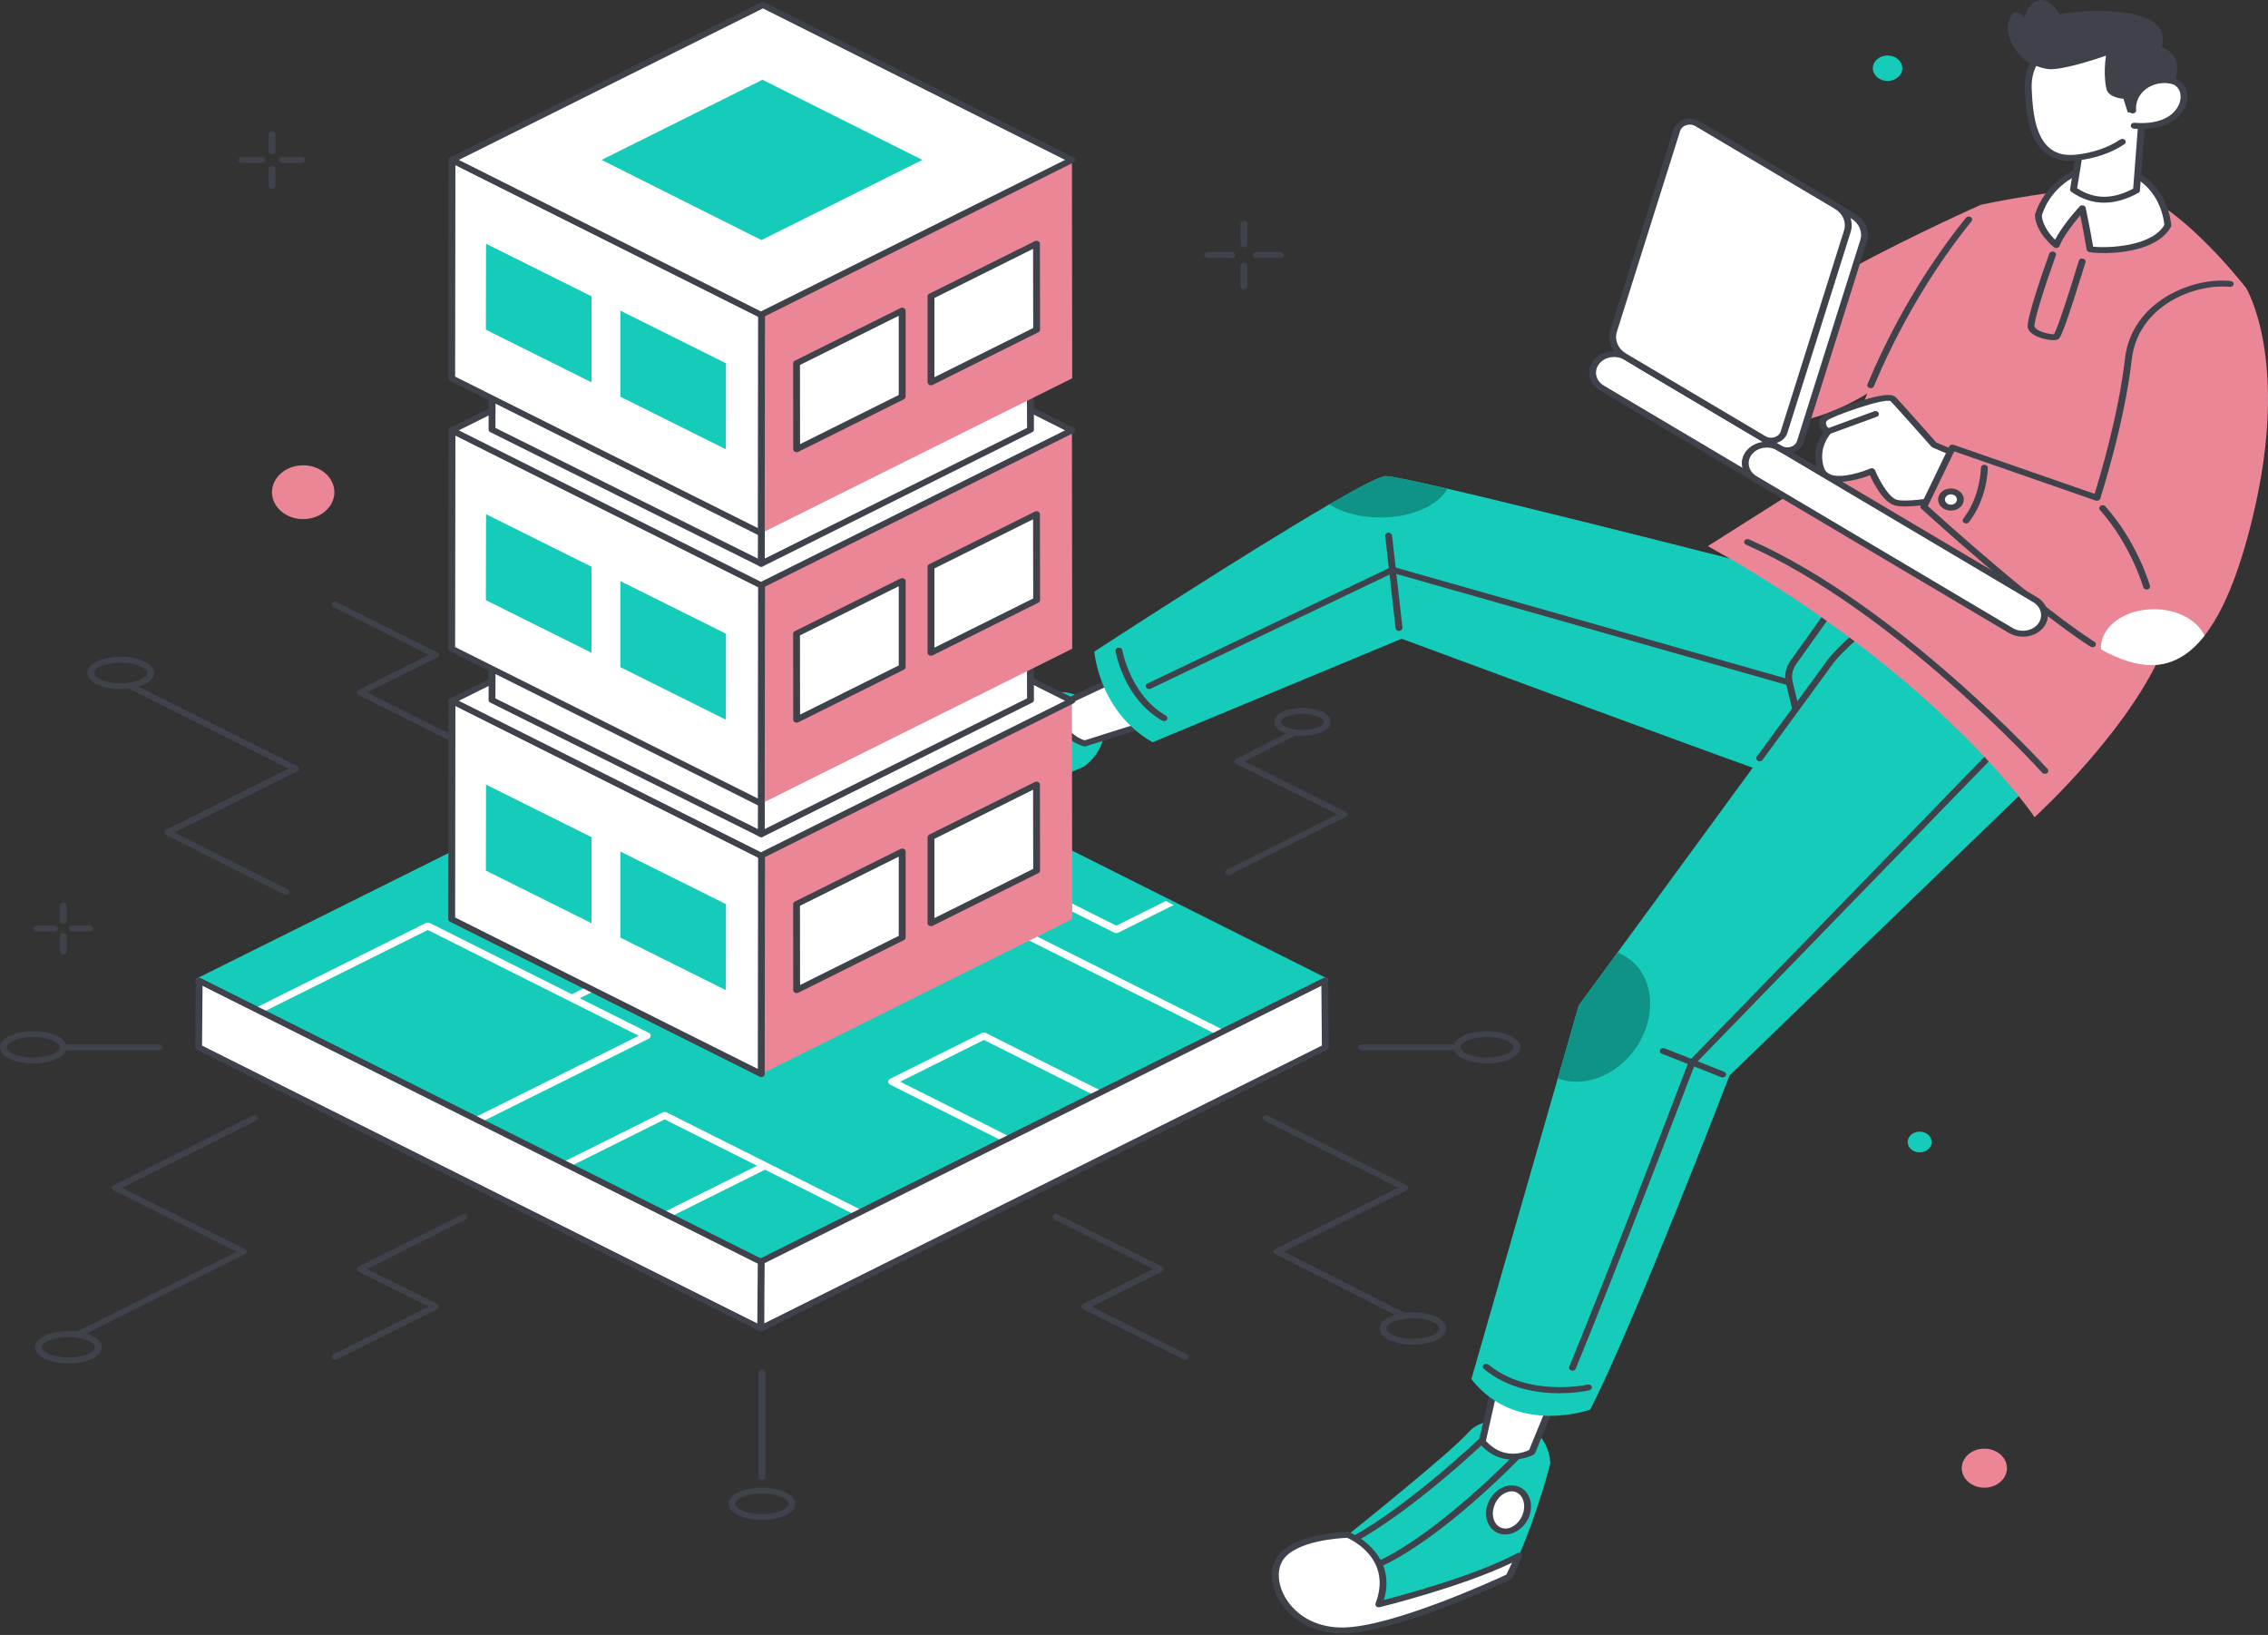 <svg width="154" height="111" viewBox="0 0 154 111" fill="none" xmlns="http://www.w3.org/2000/svg">
<rect x="0" y="0" width="154" height="111" fill="#333333" stroke="none"/>
<g clip-path="url(#clip0_501_2518)">
<path d="M54.521 49.882C56.873 52.286 64.968 55.068 64.968 55.068C65.531 54.927 66.099 54.771 66.658 54.605C70.287 53.525 73.596 52.048 73.596 52.048C73.596 52.048 75.26 50.949 74.878 49.182C74.878 49.182 74.025 46.925 71.978 46.994C69.931 47.063 60.546 45.981 60.546 45.981C60.546 45.981 58.14 43.572 56.087 43.95C54.033 44.328 52.169 47.477 54.521 49.882Z" fill="#15CBB9"/>
<path d="M67.422 52.761C67.141 52.214 67.619 51.501 68.491 51.168C69.362 50.834 70.296 51.007 70.577 51.553C70.858 52.1 70.379 52.813 69.508 53.146C68.637 53.48 67.703 53.307 67.422 52.761Z" fill="white"/>
<path d="M68.619 53.515C68.935 53.515 69.273 53.456 69.601 53.331C70.066 53.152 70.448 52.869 70.675 52.531C70.915 52.172 70.955 51.797 70.789 51.472C70.622 51.148 70.272 50.921 69.803 50.835C69.362 50.754 68.862 50.807 68.395 50.985C67.408 51.362 66.875 52.196 67.208 52.843C67.43 53.274 67.983 53.516 68.62 53.516L68.619 53.515ZM69.381 51.198C69.493 51.198 69.601 51.207 69.704 51.227C70.023 51.287 70.257 51.431 70.362 51.635C70.466 51.839 70.434 52.086 70.271 52.33C70.094 52.594 69.788 52.82 69.412 52.963C68.659 53.251 67.861 53.124 67.633 52.679C67.405 52.234 67.831 51.639 68.584 51.351C68.848 51.25 69.123 51.198 69.382 51.198H69.381Z" fill="#3F424A"/>
<path d="M72.372 49.661C72.5 49.661 72.605 49.571 72.605 49.46C72.605 49.349 72.501 49.259 72.372 49.259C72.293 49.259 64.458 49.232 60.063 47.729C59.944 47.688 59.809 47.739 59.761 47.842C59.713 47.945 59.773 48.061 59.891 48.102C64.368 49.633 72.045 49.661 72.369 49.661H72.372Z" fill="#3F424A"/>
<path d="M54.521 49.882C56.873 52.286 64.969 55.068 64.969 55.068C65.532 54.927 66.1 54.771 66.658 54.605C62.953 53.536 57.663 50.378 57.663 50.378C61.469 49.099 60.547 45.981 60.547 45.981C60.547 45.981 58.14 43.572 56.087 43.95C54.033 44.328 52.169 47.477 54.521 49.882Z" fill="white"/>
<path d="M64.969 55.269C64.991 55.269 65.013 55.266 65.034 55.261C65.583 55.124 66.156 54.966 66.735 54.794C66.829 54.766 66.892 54.69 66.892 54.604C66.892 54.517 66.828 54.441 66.733 54.414C63.645 53.523 59.386 51.134 58.147 50.419C61.637 49.011 60.783 45.963 60.772 45.931C60.763 45.901 60.747 45.873 60.723 45.85C60.621 45.747 58.203 43.355 56.04 43.754C54.94 43.956 53.925 44.85 53.455 46.032C52.904 47.42 53.227 48.87 54.344 50.012C56.706 52.426 64.551 55.141 64.884 55.255C64.912 55.264 64.941 55.269 64.97 55.269H64.969ZM65.951 54.598C65.623 54.69 65.298 54.776 64.981 54.857C64.164 54.571 56.868 51.969 54.699 49.753C53.691 48.722 53.398 47.414 53.895 46.163C54.307 45.128 55.206 44.318 56.135 44.147C57.9 43.822 60.028 45.785 60.332 46.077C60.43 46.466 60.939 49.062 57.578 50.192C57.498 50.219 57.442 50.282 57.431 50.355C57.421 50.428 57.459 50.502 57.53 50.544C57.58 50.574 62.313 53.387 65.951 54.598Z" fill="#3F424A"/>
<path d="M77.416 49.289L73.648 50.476C73.648 50.476 71.521 49.909 72.127 47.784L75.876 46.025L77.416 49.289Z" fill="white"/>
<path d="M73.647 50.678C73.674 50.678 73.701 50.674 73.727 50.666L77.495 49.479C77.555 49.46 77.602 49.422 77.628 49.372C77.654 49.321 77.655 49.265 77.63 49.215L76.091 45.95C76.066 45.897 76.016 45.856 75.954 45.837C75.891 45.818 75.822 45.822 75.764 45.85L72.014 47.609C71.957 47.636 71.915 47.682 71.899 47.737C71.246 50.02 73.553 50.664 73.577 50.67C73.599 50.676 73.623 50.679 73.646 50.679L73.647 50.678ZM77.109 49.173L73.646 50.264C73.307 50.151 71.909 49.574 72.33 47.918L75.758 46.31L77.109 49.173Z" fill="#3F424A"/>
<path d="M74.307 44.238C74.307 44.238 74.616 48.319 78.263 50.394L95.175 43.367C95.175 43.367 113.794 50.261 120.156 52.536C126.516 54.811 142.964 47.115 130.629 41.292C130.629 41.292 107.932 35.419 98.287 33.179C95.969 32.64 94.405 32.312 94.089 32.325C93.678 32.342 92.216 33.109 90.257 34.246C84.456 37.615 74.307 44.238 74.307 44.238Z" fill="#15CBB9"/>
<path d="M90.257 34.246C91.128 34.793 92.366 35.135 93.74 35.135C95.868 35.135 97.672 34.313 98.287 33.179C95.969 32.64 94.405 32.312 94.089 32.325C93.678 32.342 92.216 33.109 90.257 34.246Z" fill="#0F9386"/>
<path d="M78.031 46.777C78.069 46.777 78.107 46.769 78.143 46.752L94.579 38.901L121.424 46.529C121.546 46.565 121.678 46.507 121.718 46.402C121.759 46.296 121.693 46.183 121.571 46.149L94.629 38.493C94.567 38.476 94.5 38.481 94.444 38.508L77.92 46.403C77.807 46.457 77.766 46.578 77.829 46.676C77.871 46.742 77.951 46.779 78.033 46.779L78.031 46.777Z" fill="#3F424A"/>
<path d="M94.995 42.835C95.002 42.835 95.01 42.835 95.018 42.835C95.146 42.824 95.239 42.727 95.228 42.616L94.52 36.347C94.507 36.237 94.393 36.156 94.266 36.166C94.138 36.177 94.045 36.275 94.057 36.385L94.764 42.654C94.776 42.758 94.877 42.836 94.996 42.836L94.995 42.835Z" fill="#3F424A"/>
<path d="M79.038 48.955C79.114 48.955 79.189 48.924 79.233 48.864C79.304 48.772 79.275 48.648 79.168 48.586C76.764 47.215 76.211 44.17 76.205 44.14C76.186 44.031 76.069 43.955 75.941 43.972C75.814 43.988 75.727 44.09 75.745 44.2C75.768 44.332 76.333 47.45 78.912 48.922C78.951 48.944 78.995 48.955 79.04 48.955H79.038Z" fill="#3F424A"/>
<path d="M91.18 110.695C94.826 110.661 102.467 107.047 102.467 107.047C102.7 106.582 102.921 106.106 103.128 105.628C104.474 102.526 105.26 99.385 105.26 99.385C105.26 99.385 105.337 97.578 103.515 96.707C103.515 96.707 100.955 95.838 99.713 97.243C98.471 98.649 91.529 104.203 91.529 104.203C91.529 104.203 87.844 104.27 86.874 105.877C85.904 107.483 87.533 110.728 91.18 110.695Z" fill="#15CBB9"/>
<path d="M101.97 103.95C101.303 103.789 100.97 103.017 101.227 102.225C101.484 101.433 102.233 100.922 102.9 101.083C103.567 101.244 103.9 102.016 103.643 102.808C103.387 103.6 102.638 104.111 101.97 103.95Z" fill="white"/>
<path d="M102.212 104.176C102.911 104.176 103.61 103.639 103.864 102.858C104.001 102.434 103.989 102 103.832 101.634C103.665 101.247 103.355 100.981 102.958 100.885C102.562 100.789 102.137 100.878 101.761 101.135C101.407 101.377 101.136 101.744 100.999 102.167C100.861 102.591 100.873 103.026 101.03 103.391C101.198 103.779 101.507 104.045 101.904 104.141C102.006 104.166 102.11 104.177 102.214 104.177L102.212 104.176ZM102.643 101.25C102.707 101.25 102.771 101.257 102.832 101.272C103.081 101.332 103.281 101.511 103.395 101.775C103.518 102.061 103.525 102.407 103.415 102.75C103.193 103.433 102.571 103.883 102.029 103.753C101.78 103.692 101.579 103.514 101.465 103.25C101.342 102.964 101.335 102.617 101.446 102.275C101.556 101.933 101.77 101.639 102.048 101.45C102.242 101.318 102.446 101.25 102.643 101.25Z" fill="#3F424A"/>
<path d="M93.74 106.345C93.778 106.345 93.817 106.337 93.852 106.32C98.07 104.317 102.982 99.226 103.189 99.01C103.27 98.925 103.257 98.799 103.157 98.727C103.058 98.656 102.912 98.668 102.829 98.753C102.779 98.805 97.766 104.001 93.626 105.967C93.513 106.02 93.472 106.143 93.534 106.24C93.576 106.306 93.656 106.345 93.737 106.345H93.74Z" fill="#3F424A"/>
<path d="M91.8 104.771C91.842 104.771 91.885 104.761 91.924 104.741C95.939 102.576 100.884 97.859 100.934 97.812C101.02 97.73 101.012 97.602 100.917 97.528C100.821 97.454 100.674 97.461 100.588 97.543C100.539 97.59 95.637 102.265 91.678 104.401C91.569 104.46 91.536 104.583 91.604 104.678C91.648 104.739 91.724 104.772 91.801 104.772L91.8 104.771Z" fill="#3F424A"/>
<path d="M91.18 110.695C94.826 110.661 102.467 107.047 102.467 107.047C102.7 106.582 102.921 106.105 103.128 105.628C99.814 107.413 93.624 108.921 93.624 108.921C94.903 105.575 91.529 104.203 91.529 104.203C91.529 104.203 87.844 104.27 86.874 105.877C85.904 107.483 87.533 110.728 91.18 110.695Z" fill="white"/>
<path d="M91.126 110.896C91.145 110.896 91.163 110.896 91.182 110.896C94.844 110.861 102.265 107.371 102.579 107.222C102.625 107.201 102.661 107.167 102.68 107.126C102.907 106.671 103.132 106.191 103.346 105.698C103.381 105.617 103.353 105.526 103.275 105.472C103.198 105.417 103.089 105.411 103.005 105.457C100.244 106.944 95.396 108.255 93.967 108.625C94.931 105.407 91.662 104.035 91.628 104.021C91.595 104.008 91.56 104.002 91.523 104.002C91.367 104.005 87.688 104.091 86.667 105.784C86.147 106.644 86.3 107.888 87.058 108.953C87.938 110.19 89.418 110.896 91.125 110.896H91.126ZM91.177 110.494C89.615 110.512 88.258 109.87 87.456 108.743C86.793 107.811 86.641 106.695 87.08 105.97C87.913 104.589 91.022 104.423 91.478 104.406C91.888 104.589 94.532 105.903 93.402 108.859C93.376 108.929 93.395 109.007 93.455 109.06C93.514 109.115 93.604 109.135 93.686 109.115C93.745 109.101 99.273 107.743 102.671 106.094C102.544 106.371 102.415 106.642 102.285 106.904C101.509 107.265 94.539 110.463 91.176 110.495L91.177 110.494Z" fill="#3F424A"/>
<path d="M105.357 95.319L104.019 98.581C104.019 98.581 102.157 99.635 100.644 97.879L101.459 94.265L105.357 95.319Z" fill="white"/>
<path d="M102.706 99.092C103.523 99.092 104.135 98.756 104.147 98.749C104.19 98.725 104.221 98.689 104.239 98.648L105.577 95.386C105.598 95.335 105.594 95.277 105.565 95.229C105.537 95.18 105.487 95.144 105.427 95.128L101.529 94.074C101.466 94.056 101.397 94.064 101.34 94.093C101.283 94.122 101.243 94.171 101.231 94.227L100.416 97.841C100.403 97.896 100.418 97.954 100.458 97.999C101.198 98.858 102.024 99.093 102.707 99.093L102.706 99.092ZM103.828 98.445C103.51 98.599 102.106 99.162 100.893 97.828L101.638 94.523L105.058 95.448L103.828 98.447V98.445Z" fill="#3F424A"/>
<path d="M99.908 93.629C102.933 97.51 107.975 95.703 107.975 95.703C110.846 90.148 117.44 73.015 117.44 73.015L138.851 52.335C138.851 52.335 143.273 44.439 136.602 41.159C129.931 37.879 124.345 44.84 124.345 44.84L109.829 64.672L107.199 68.264L105.776 73.213L99.908 93.629Z" fill="#15CBB9"/>
<path d="M119.486 51.681C119.562 51.681 119.638 51.648 119.682 51.587L124.542 44.948C124.551 44.937 126.006 43.144 128.265 41.841C128.373 41.779 128.402 41.654 128.329 41.563C128.258 41.47 128.114 41.445 128.007 41.507C125.672 42.854 124.215 44.651 124.154 44.727L119.289 51.373C119.22 51.467 119.253 51.591 119.361 51.651C119.399 51.672 119.442 51.682 119.486 51.682V51.681Z" fill="#3F424A"/>
<path d="M121.933 48.337C121.949 48.337 121.964 48.336 121.98 48.333C122.106 48.31 122.186 48.203 122.161 48.095L121.724 46.297C121.622 45.877 121.709 45.445 121.97 45.079L125.164 40.594C125.232 40.499 125.197 40.376 125.087 40.318C124.978 40.26 124.835 40.29 124.767 40.384L121.573 44.869C121.251 45.323 121.143 45.859 121.268 46.379L121.705 48.177C121.728 48.272 121.825 48.337 121.933 48.337Z" fill="#3F424A"/>
<path d="M105.776 73.213C105.834 73.235 105.894 73.256 105.954 73.275C108.065 73.945 110.604 72.547 111.624 70.154C112.613 67.831 111.809 65.422 109.829 64.672L107.199 68.264L105.776 73.213Z" fill="#0F9386"/>
<path d="M106.774 93.06C106.869 93.06 106.959 93.008 106.992 92.926C109.758 86.219 114.783 73.048 115.087 72.253L136.703 49.988C136.786 49.903 136.773 49.776 136.674 49.705C136.575 49.634 136.429 49.645 136.346 49.73L114.702 72.024C114.683 72.043 114.668 72.067 114.659 72.091C114.606 72.228 109.391 85.913 106.554 92.79C106.511 92.895 106.573 93.009 106.694 93.046C106.72 93.055 106.747 93.059 106.772 93.059L106.774 93.06Z" fill="#3F424A"/>
<path d="M116.974 73.149C117.062 73.149 117.146 73.106 117.186 73.031C117.239 72.931 117.188 72.811 117.071 72.765L113.036 71.176C112.92 71.13 112.781 71.174 112.728 71.275C112.674 71.377 112.725 71.495 112.843 71.541L116.877 73.131C116.909 73.143 116.941 73.149 116.974 73.149Z" fill="#3F424A"/>
<path d="M105.881 94.588C107.023 94.588 107.844 94.408 107.92 94.391C108.044 94.363 108.118 94.252 108.085 94.146C108.052 94.038 107.926 93.974 107.801 94.003C107.762 94.012 103.779 94.882 101.079 92.647C100.985 92.57 100.839 92.573 100.749 92.653C100.661 92.733 100.663 92.86 100.756 92.937C102.388 94.287 104.403 94.59 105.882 94.59L105.881 94.588Z" fill="#3F424A"/>
<path d="M134.507 13.904C134.507 13.904 117.321 21.472 116.274 25.387C115.226 29.302 121.998 30.468 128.282 25.699C134.565 20.931 134.507 13.904 134.507 13.904Z" fill="#EA8696"/>
<path d="M121.163 24.176C121.899 24.446 121.92 25.599 121.551 26.987C121.182 28.375 117.633 28.359 117.245 27.858C116.858 27.356 117.032 25.465 117.458 24.946C117.885 24.427 120.251 23.842 121.162 24.176H121.163Z" fill="white"/>
<path d="M118.705 28.37C119.05 28.37 119.407 28.343 119.736 28.29C120.886 28.109 121.612 27.662 121.779 27.032C122.093 25.848 122.257 24.359 121.255 23.991C120.261 23.626 117.758 24.236 117.269 24.829C116.801 25.399 116.591 27.372 117.052 27.968C117.263 28.241 117.954 28.369 118.705 28.369V28.37ZM121.072 24.361C121.607 24.558 121.702 25.523 121.325 26.942C121.153 27.591 120.098 27.825 119.653 27.895C118.574 28.066 117.558 27.898 117.441 27.745C117.124 27.336 117.265 25.53 117.65 25.062C117.999 24.637 120.229 24.051 121.074 24.361H121.072Z" fill="#3F424A"/>
<path d="M122.851 24.244C123.827 24.384 123.355 26.335 123.083 27.255C122.812 28.176 121.221 28.51 121.28 27.255C121.338 26 121.687 24.076 122.851 24.244Z" fill="white"/>
<path d="M121.962 28.276C122.498 28.276 123.13 27.914 123.31 27.305C123.749 25.82 123.791 24.828 123.435 24.358C123.304 24.185 123.116 24.077 122.89 24.045C122.589 24.002 122.314 24.065 122.073 24.235C121.248 24.814 121.082 26.535 121.049 27.247C121.01 28.099 121.632 28.244 121.823 28.268C121.868 28.274 121.915 28.276 121.963 28.276H121.962ZM122.813 24.441C122.911 24.456 122.986 24.499 123.045 24.578C123.314 24.934 123.246 25.892 122.859 27.205C122.731 27.639 122.241 27.914 121.889 27.87C121.539 27.826 121.503 27.47 121.514 27.262C121.562 26.204 121.813 24.934 122.367 24.546C122.503 24.45 122.646 24.416 122.813 24.44V24.441Z" fill="#3F424A"/>
<path d="M138.153 55.48C138.153 55.48 131.714 45.843 115.965 37.076L125.275 31.186C125.275 31.186 127.447 22.134 134.506 13.902C134.506 13.902 140.557 12.58 144.048 12.848C147.539 13.116 152.506 19.541 152.506 19.541C152.506 19.541 149.248 37.278 147.231 43.167C145.214 49.057 138.154 55.48 138.154 55.48H138.153Z" fill="#EA8696"/>
<path d="M139.426 23.094C139.535 23.094 139.63 23.082 139.701 23.055C139.843 23.001 139.965 22.954 140.815 20.328C141.223 19.074 141.602 17.815 141.606 17.803C141.638 17.695 141.564 17.586 141.439 17.558C141.315 17.53 141.188 17.594 141.155 17.701C140.499 19.878 139.705 22.304 139.471 22.694C139.311 22.703 138.847 22.637 138.483 22.462C138.293 22.369 138.173 22.266 138.145 22.171C138.072 21.868 138.826 19.474 139.596 17.335C139.634 17.23 139.566 17.116 139.442 17.084C139.319 17.051 139.189 17.11 139.151 17.216C138.772 18.271 137.543 21.752 137.693 22.269C137.761 22.501 137.992 22.706 138.365 22.862C138.68 22.995 139.113 23.095 139.426 23.095V23.094Z" fill="#3F424A"/>
<path d="M138.851 52.536C138.901 52.536 138.951 52.522 138.994 52.494C139.095 52.425 139.114 52.299 139.035 52.212C138.935 52.101 128.934 41.092 118.765 36.621C118.651 36.571 118.51 36.61 118.452 36.709C118.394 36.807 118.439 36.929 118.553 36.979C128.63 41.408 138.567 52.347 138.666 52.458C138.711 52.509 138.78 52.535 138.85 52.535L138.851 52.536Z" fill="#3F424A"/>
<path d="M127.021 26.355C127.117 26.355 127.206 26.303 127.24 26.222C128.426 23.391 130.539 19.149 133.871 15.014C133.944 14.922 133.919 14.798 133.813 14.735C133.707 14.671 133.562 14.694 133.489 14.785C130.13 18.955 127.999 23.233 126.804 26.086C126.76 26.19 126.822 26.305 126.943 26.343C126.969 26.351 126.996 26.355 127.023 26.355H127.021Z" fill="#3F424A"/>
<path d="M138.407 14.631C138.493 15.761 139.625 16.636 139.625 16.636C139.863 16.016 140.614 14.987 141.391 14.139C141.391 14.139 141.712 15.648 141.92 16.919C142.778 17.074 146.236 17.056 147.2 15.316C147.2 15.316 147.04 11.569 142.895 11.305C141.111 11.19 138.976 12.612 138.407 14.631Z" fill="white"/>
<path d="M142.86 17.183C144.297 17.183 146.607 16.851 147.409 15.403C147.425 15.374 147.434 15.342 147.431 15.309C147.43 15.27 147.215 11.379 142.912 11.105C140.915 10.977 138.748 12.569 138.18 14.583C138.174 14.603 138.172 14.623 138.174 14.643C138.265 15.842 139.42 16.748 139.469 16.786C139.528 16.831 139.609 16.848 139.685 16.83C139.76 16.813 139.821 16.763 139.845 16.698C140.033 16.209 140.58 15.408 141.253 14.622C141.364 15.165 141.551 16.112 141.688 16.946C141.702 17.03 141.776 17.097 141.871 17.115C142.082 17.153 142.432 17.182 142.859 17.182L142.86 17.183ZM146.963 15.276C146.086 16.754 143.112 16.855 142.126 16.746C141.92 15.518 141.622 14.118 141.62 14.103C141.604 14.026 141.536 13.964 141.446 13.945C141.358 13.926 141.265 13.953 141.208 14.015C140.598 14.682 139.893 15.588 139.542 16.273C139.227 15.965 138.709 15.356 138.642 14.649C139.225 12.642 141.298 11.404 142.878 11.505C144.509 11.61 145.692 12.28 146.393 13.499C146.853 14.297 146.946 15.076 146.963 15.275V15.276Z" fill="#3F424A"/>
<path d="M133.13 30.97L131.327 30.2C131.327 30.2 128.999 27.573 128.554 27.105C128.108 26.637 124.093 28.176 123.861 28.443C123.628 28.71 123.802 29.163 124.151 29.279C124.151 29.279 123.143 30.334 123.628 31.806C124.113 33.279 127.099 31.99 127.099 31.99C127.099 31.99 127.894 33.93 128.767 34.131C129.639 34.332 131.947 33.88 131.947 33.88L133.13 30.969V30.97Z" fill="white"/>
<path d="M129.361 34.383C130.419 34.383 131.92 34.092 131.998 34.077C132.076 34.062 132.14 34.013 132.166 33.947L133.349 31.036C133.388 30.941 133.339 30.834 133.233 30.79L131.478 30.041C131.181 29.707 129.153 27.419 128.733 26.977C128.625 26.864 128.442 26.811 128.177 26.817C127.003 26.839 123.934 28.023 123.673 28.324C123.523 28.496 123.481 28.728 123.558 28.959C123.607 29.109 123.7 29.239 123.822 29.336C123.542 29.715 123.005 30.654 123.403 31.862C123.517 32.209 123.758 32.454 124.119 32.591C125.013 32.931 126.415 32.474 126.969 32.265C127.213 32.805 127.894 34.141 128.707 34.328C128.884 34.368 129.11 34.385 129.363 34.385L129.361 34.383ZM131.77 33.709C131.059 33.841 129.456 34.083 128.826 33.938C128.277 33.812 127.609 32.635 127.318 31.924C127.296 31.869 127.248 31.826 127.185 31.804C127.124 31.782 127.054 31.785 126.994 31.81C126.502 32.022 125.06 32.509 124.305 32.222C124.075 32.133 123.926 31.98 123.85 31.751C123.407 30.404 124.292 29.447 124.33 29.407C124.376 29.357 124.394 29.29 124.375 29.228C124.356 29.166 124.304 29.116 124.234 29.092C124.132 29.058 124.043 28.963 124.005 28.847C123.969 28.739 123.984 28.633 124.046 28.563C124.404 28.25 127.96 26.997 128.38 27.238C128.811 27.691 131.119 30.294 131.142 30.321C131.164 30.346 131.192 30.366 131.223 30.38L132.842 31.07L131.77 33.709V33.709Z" fill="#3F424A"/>
<path d="M124.15 29.48C124.181 29.48 124.212 29.475 124.241 29.464L127.441 28.293C127.56 28.25 127.615 28.131 127.564 28.03C127.514 27.927 127.377 27.88 127.26 27.923L124.059 29.095C123.941 29.138 123.886 29.256 123.936 29.358C123.973 29.434 124.059 29.48 124.15 29.48Z" fill="#3F424A"/>
<path d="M130.629 34.4C130.629 34.4 138.799 41.874 142.657 44.084C142.847 44.193 143.028 44.289 143.197 44.372C145.424 45.458 147.683 45.709 149.689 43.155C150.894 41.619 152.009 39.066 152.971 35.069C155.532 24.428 152.506 19.543 152.506 19.543C150.333 18.572 145.019 19.977 144.515 24.395C144.011 28.811 142.382 33.798 142.382 33.798L132.568 30.385L130.629 34.4Z" fill="#EA8696"/>
<path d="M142.086 43.939C142.158 43.939 142.228 43.911 142.273 43.856C142.349 43.767 142.326 43.642 142.223 43.576C138.507 41.228 131.815 35.186 130.903 34.357L132.695 30.645L142.296 33.984C142.358 34.005 142.427 34.003 142.486 33.978C142.545 33.953 142.589 33.907 142.607 33.853C142.623 33.803 144.248 28.798 144.748 24.414C144.968 22.485 146.113 21.317 147.034 20.678C148.291 19.805 150.009 19.333 151.409 19.476C151.537 19.489 151.652 19.411 151.667 19.301C151.682 19.19 151.592 19.091 151.464 19.078C149.923 18.92 148.113 19.414 146.741 20.366C145.751 21.053 144.52 22.307 144.284 24.375C143.846 28.208 142.542 32.524 142.226 33.528L132.654 30.199C132.535 30.158 132.401 30.206 132.353 30.308L130.414 34.324C130.379 34.397 130.396 34.481 130.459 34.538C130.534 34.607 137.941 41.369 141.947 43.901C141.989 43.927 142.037 43.94 142.084 43.94L142.086 43.939Z" fill="#3F424A"/>
<path d="M145.757 40.021C145.775 40.021 145.794 40.019 145.813 40.015C145.937 39.989 146.014 39.88 145.984 39.772C145.95 39.652 145.133 36.824 142.956 34.377C142.878 34.289 142.731 34.273 142.63 34.34C142.528 34.407 142.509 34.534 142.587 34.621C144.702 37 145.524 39.838 145.532 39.867C145.558 39.959 145.653 40.02 145.758 40.02L145.757 40.021Z" fill="#3F424A"/>
<path d="M142.653 43.97C142.653 44.008 142.655 44.045 142.657 44.083C142.848 44.193 143.028 44.289 143.197 44.371C145.424 45.458 147.683 45.709 149.689 43.155C149.215 42.113 147.86 41.36 146.261 41.36C144.269 41.36 142.653 42.528 142.653 43.97Z" fill="white"/>
<path d="M133.498 35.538C133.574 35.538 133.647 35.506 133.693 35.448C134.959 33.81 134.973 31.839 134.973 31.756C134.973 31.645 134.869 31.555 134.74 31.555C134.612 31.555 134.507 31.645 134.507 31.756C134.507 31.775 134.491 33.691 133.305 35.225C133.234 35.318 133.263 35.442 133.369 35.503C133.409 35.526 133.454 35.538 133.498 35.538Z" fill="#3F424A"/>
<path d="M132.471 34.466C132.117 34.466 131.831 34.219 131.831 33.914C131.831 33.609 132.117 33.362 132.471 33.362C132.824 33.362 133.111 33.609 133.111 33.914C133.111 34.219 132.824 34.466 132.471 34.466Z" fill="white"/>
<path d="M132.471 34.667C132.953 34.667 133.344 34.33 133.344 33.914C133.344 33.498 132.953 33.161 132.471 33.161C131.989 33.161 131.598 33.498 131.598 33.914C131.598 34.33 131.989 34.667 132.471 34.667ZM132.471 33.563C132.696 33.563 132.878 33.72 132.878 33.914C132.878 34.108 132.696 34.265 132.471 34.265C132.246 34.265 132.064 34.108 132.064 33.914C132.064 33.72 132.246 33.563 132.471 33.563Z" fill="#3F424A"/>
<path d="M145.529 6.963L145.359 9.162L145.071 12.925C143.562 13.76 142.129 13.804 140.792 12.865L141.075 11.122L141.503 8.483L145.529 6.964V6.963Z" fill="white"/>
<path d="M142.875 13.76C143.617 13.76 144.392 13.539 145.197 13.094C145.258 13.06 145.298 13.001 145.304 12.938L145.762 6.977C145.768 6.907 145.731 6.84 145.663 6.799C145.597 6.759 145.511 6.752 145.436 6.779L141.41 8.298C141.335 8.326 141.284 8.386 141.273 8.455L140.562 12.837C140.55 12.906 140.583 12.976 140.645 13.021C141.347 13.514 142.093 13.761 142.875 13.761V13.76ZM144.846 12.809C143.444 13.553 142.198 13.543 141.041 12.778L141.715 8.62L145.271 7.278L144.845 12.808L144.846 12.809Z" fill="#3F424A"/>
<path d="M137.782 6.982C137.941 8.799 138.487 10.98 141.017 10.697C144.025 10.36 146.015 8.575 146.114 6.117C146.213 3.658 144.94 2.243 141.517 2.45C141.212 2.468 140.924 2.507 140.654 2.563C138.676 2.977 137.647 4.36 137.721 6.01C137.735 6.309 137.75 6.639 137.782 6.981V6.982Z" fill="white"/>
<path d="M140.589 10.922C140.736 10.922 140.889 10.914 141.047 10.896C142.274 10.759 143.381 10.376 144.251 9.789C144.352 9.721 144.369 9.594 144.29 9.507C144.211 9.42 144.065 9.405 143.963 9.473C143.16 10.016 142.132 10.37 140.987 10.498C140.291 10.575 139.738 10.462 139.295 10.15C138.337 9.478 138.104 8.011 138.013 6.967C137.983 6.627 137.967 6.305 137.953 6.004C137.88 4.373 138.935 3.13 140.707 2.759C140.832 2.733 140.909 2.624 140.878 2.516C140.848 2.409 140.722 2.342 140.597 2.368C138.595 2.787 137.404 4.186 137.486 6.019C137.499 6.31 137.517 6.65 137.548 6.997C137.646 8.115 137.903 9.691 139 10.462C139.435 10.768 139.968 10.921 140.587 10.921L140.589 10.922Z" fill="#3F424A"/>
<path d="M146.993 6.599C146.993 6.599 146.548 7.139 145.994 7.589L144.48 7.637L144.185 6.707C144.185 6.707 143.227 6.65 143.045 6.087C143.045 6.087 143.041 6.075 143.034 6.048C142.988 5.864 142.816 5.044 142.997 3.78C142.997 3.78 140.666 4.608 139.408 4.695C138.955 4.726 138.433 4.565 137.949 4.345C136.979 3.906 136.161 2.506 136.359 1.577C136.36 1.571 136.361 1.565 136.362 1.559C136.672 0.196 137.47 1.162 137.47 1.162C137.47 1.162 137.739 0.066 138.541 0.004C139.346 -0.058 139.822 0.97 139.822 0.97C139.822 0.97 141.987 0.515 144.511 0.904C147.591 1.379 146.767 3.199 146.767 3.199C146.767 3.199 149.022 3.879 146.99 6.6L146.993 6.599Z" fill="#3F424A"/>
<path d="M144.813 7.503C144.713 6.473 145.579 5.536 146.773 5.444C147.016 5.425 147.268 5.441 147.526 5.506C148.991 5.882 148.517 8.837 144.913 8.532L144.813 7.502V7.503Z" fill="white"/>
<path d="M145.41 8.756C147.246 8.756 148.277 7.87 148.491 6.923C148.662 6.169 148.284 5.492 147.591 5.315C147.322 5.245 147.039 5.222 146.752 5.244C145.444 5.346 144.47 6.366 144.581 7.52C144.592 7.631 144.706 7.714 144.833 7.704C144.961 7.695 145.056 7.598 145.046 7.487C144.955 6.552 145.739 5.726 146.794 5.645C147.023 5.627 147.247 5.645 147.459 5.7C147.918 5.818 148.16 6.299 148.035 6.847C147.856 7.639 146.936 8.503 144.936 8.334C144.809 8.323 144.694 8.405 144.681 8.515C144.669 8.625 144.763 8.724 144.891 8.735C145.071 8.75 145.245 8.757 145.411 8.757L145.41 8.756Z" fill="#3F424A"/>
<path d="M110.436 24.261L121.718 30.95C122.385 31.345 122.554 32.133 122.096 32.708L122.095 32.709C121.636 33.285 120.724 33.431 120.056 33.035L108.774 26.346C108.107 25.951 107.938 25.163 108.397 24.587L108.397 24.587C108.856 24.011 109.769 23.865 110.436 24.261Z" fill="white"/>
<path d="M120.883 33.459C120.986 33.459 121.091 33.451 121.196 33.434C121.643 33.363 122.029 33.146 122.286 32.822C122.543 32.5 122.639 32.11 122.556 31.725C122.473 31.34 122.222 31.006 121.847 30.785L110.565 24.096C110.192 23.874 109.739 23.792 109.294 23.863C108.847 23.934 108.46 24.151 108.203 24.474C107.946 24.797 107.851 25.187 107.933 25.572C108.016 25.956 108.267 26.29 108.642 26.512L119.924 33.201C120.21 33.371 120.543 33.459 120.883 33.459ZM109.608 24.238C109.854 24.238 110.096 24.303 110.304 24.426L121.585 31.115C122.146 31.447 122.288 32.112 121.903 32.595C121.717 32.828 121.435 32.986 121.111 33.038C120.787 33.09 120.459 33.03 120.187 32.869L108.905 26.18C108.634 26.019 108.451 25.776 108.391 25.496C108.33 25.217 108.4 24.934 108.587 24.699C108.773 24.465 109.055 24.308 109.38 24.255C109.455 24.243 109.532 24.237 109.607 24.237L109.608 24.238Z" fill="#3F424A"/>
<path d="M120.803 30.408L138.191 40.718C138.858 41.113 139.028 41.901 138.569 42.477L138.568 42.477C138.11 43.053 137.197 43.199 136.529 42.803L119.141 32.494C118.474 32.098 118.305 31.311 118.764 30.735L118.764 30.734C119.223 30.159 120.136 30.013 120.803 30.408Z" fill="white"/>
<path d="M137.356 43.226C137.46 43.226 137.564 43.218 137.669 43.201C138.116 43.129 138.502 42.913 138.759 42.589C139.29 41.923 139.093 41.008 138.322 40.55L120.934 30.242C120.161 29.784 119.101 29.953 118.571 30.619C118.04 31.286 118.237 32.2 119.008 32.658L136.396 42.967C136.682 43.136 137.015 43.225 137.355 43.225L137.356 43.226ZM119.975 30.385C120.222 30.385 120.464 30.449 120.671 30.573L138.059 40.882C138.62 41.214 138.762 41.879 138.377 42.362C138.19 42.596 137.909 42.754 137.584 42.806C137.261 42.857 136.932 42.798 136.66 42.636L119.272 32.328C118.712 31.995 118.57 31.331 118.955 30.847C119.141 30.613 119.423 30.456 119.747 30.403C119.823 30.391 119.9 30.385 119.974 30.385H119.975Z" fill="#3F424A"/>
<path d="M116.355 9.052L125.822 14.665C126.452 15.039 126.741 15.716 126.54 16.353L122.242 29.995C122.078 30.516 121.366 30.742 120.85 30.436L111.384 24.823C110.753 24.448 110.465 23.772 110.666 23.134L114.963 9.493C115.127 8.972 115.84 8.746 116.355 9.052Z" fill="white"/>
<path d="M121.362 30.777C121.495 30.777 121.629 30.757 121.759 30.716C122.11 30.604 122.369 30.361 122.468 30.049L126.765 16.407C126.992 15.689 126.665 14.923 125.954 14.5L116.488 8.887C116.179 8.705 115.8 8.664 115.447 8.775C115.096 8.886 114.837 9.129 114.739 9.442L110.441 23.083C110.214 23.802 110.541 24.568 111.252 24.991L120.719 30.603C120.913 30.719 121.136 30.778 121.362 30.778V30.777ZM115.843 9.114C115.977 9.114 116.108 9.149 116.223 9.218L125.69 14.83C126.239 15.156 126.491 15.747 126.316 16.301L122.019 29.943C121.96 30.127 121.808 30.271 121.598 30.337C121.39 30.404 121.166 30.378 120.983 30.27L111.516 24.657C110.967 24.332 110.716 23.741 110.89 23.187L115.188 9.545C115.246 9.36 115.398 9.217 115.608 9.15C115.685 9.126 115.764 9.114 115.843 9.114Z" fill="#3F424A"/>
<path d="M115.252 8.397L124.719 14.01C125.349 14.384 125.638 15.061 125.437 15.698L121.139 29.34C120.975 29.861 120.263 30.087 119.747 29.781L110.281 24.168C109.65 23.794 109.362 23.117 109.563 22.48L113.86 8.838C114.024 8.317 114.737 8.091 115.252 8.397Z" fill="white"/>
<path d="M120.259 30.122C120.392 30.122 120.526 30.102 120.656 30.061C121.007 29.95 121.266 29.707 121.365 29.394L125.662 15.753C125.889 15.034 125.562 14.268 124.851 13.845L115.385 8.233C115.075 8.049 114.697 8.009 114.344 8.119C113.993 8.231 113.734 8.474 113.636 8.786L109.338 22.427C109.111 23.146 109.438 23.912 110.149 24.335L119.616 29.948C119.81 30.063 120.033 30.122 120.259 30.122ZM114.739 8.46C114.873 8.46 115.004 8.495 115.119 8.563L124.586 14.176C125.135 14.501 125.386 15.092 125.212 15.646L120.914 29.288C120.856 29.473 120.704 29.616 120.494 29.683C120.285 29.749 120.061 29.724 119.879 29.615L110.412 24.003C109.863 23.677 109.612 23.086 109.786 22.532L114.084 8.89C114.142 8.705 114.294 8.562 114.504 8.496C114.58 8.472 114.66 8.46 114.739 8.46Z" fill="#3F424A"/>
<path d="M4.298 62.717C4.426 62.717 4.53 62.627 4.53 62.516V61.488C4.53 61.378 4.426 61.288 4.298 61.288C4.17 61.288 4.065 61.378 4.065 61.488V62.516C4.065 62.627 4.17 62.717 4.298 62.717Z" fill="#3F424A"/>
<path d="M2.499 63.24H3.691C3.819 63.24 3.924 63.15 3.924 63.039C3.924 62.929 3.819 62.838 3.691 62.838H2.499C2.371 62.838 2.267 62.929 2.267 63.039C2.267 63.15 2.371 63.24 2.499 63.24Z" fill="#3F424A"/>
<path d="M4.298 64.79C4.426 64.79 4.53 64.7 4.53 64.59V63.562C4.53 63.451 4.426 63.361 4.298 63.361C4.17 63.361 4.065 63.451 4.065 63.562V64.59C4.065 64.7 4.17 64.79 4.298 64.79Z" fill="#3F424A"/>
<path d="M4.904 63.24H6.095C6.223 63.24 6.328 63.15 6.328 63.039C6.328 62.929 6.223 62.838 6.095 62.838H4.904C4.776 62.838 4.671 62.929 4.671 63.039C4.671 63.15 4.776 63.24 4.904 63.24Z" fill="#3F424A"/>
<path d="M84.468 16.798C84.596 16.798 84.701 16.707 84.701 16.597V15.187C84.701 15.076 84.596 14.986 84.468 14.986C84.34 14.986 84.235 15.076 84.235 15.187V16.597C84.235 16.707 84.34 16.798 84.468 16.798Z" fill="#3F424A"/>
<path d="M82.003 17.515H83.638C83.766 17.515 83.871 17.424 83.871 17.314C83.871 17.204 83.766 17.113 83.638 17.113H82.003C81.875 17.113 81.771 17.204 81.771 17.314C81.771 17.424 81.875 17.515 82.003 17.515Z" fill="#3F424A"/>
<path d="M84.468 19.642C84.596 19.642 84.701 19.551 84.701 19.441V18.03C84.701 17.92 84.596 17.83 84.468 17.83C84.34 17.83 84.235 17.92 84.235 18.03V19.441C84.235 19.551 84.34 19.642 84.468 19.642Z" fill="#3F424A"/>
<path d="M85.299 17.515H86.934C87.062 17.515 87.166 17.424 87.166 17.314C87.166 17.204 87.062 17.113 86.934 17.113H85.299C85.171 17.113 85.066 17.204 85.066 17.314C85.066 17.424 85.171 17.515 85.299 17.515Z" fill="#3F424A"/>
<path d="M18.468 10.466C18.596 10.466 18.701 10.376 18.701 10.266V9.103C18.701 8.993 18.596 8.902 18.468 8.902C18.34 8.902 18.235 8.993 18.235 9.103V10.266C18.235 10.376 18.34 10.466 18.468 10.466Z" fill="#3F424A"/>
<path d="M16.436 11.058H17.783C17.911 11.058 18.016 10.967 18.016 10.857C18.016 10.747 17.911 10.656 17.783 10.656H16.436C16.308 10.656 16.203 10.747 16.203 10.857C16.203 10.967 16.308 11.058 16.436 11.058Z" fill="#3F424A"/>
<path d="M18.468 12.811C18.596 12.811 18.701 12.72 18.701 12.61V11.447C18.701 11.337 18.596 11.247 18.468 11.247C18.34 11.247 18.235 11.337 18.235 11.447V12.61C18.235 12.72 18.34 12.811 18.468 12.811Z" fill="#3F424A"/>
<path d="M19.153 11.058H20.501C20.629 11.058 20.733 10.967 20.733 10.857C20.733 10.747 20.629 10.656 20.501 10.656H19.153C19.025 10.656 18.92 10.747 18.92 10.857C18.92 10.967 19.025 11.058 19.153 11.058Z" fill="#3F424A"/>
<path d="M128.168 5.497C127.615 5.497 127.167 5.11 127.167 4.633C127.167 4.156 127.615 3.769 128.168 3.769C128.722 3.769 129.17 4.156 129.17 4.633C129.17 5.11 128.722 5.497 128.168 5.497Z" fill="#15CBB9"/>
<path d="M20.586 35.244C19.416 35.244 18.468 34.426 18.468 33.417C18.468 32.408 19.416 31.59 20.586 31.59C21.755 31.59 22.704 32.408 22.704 33.417C22.704 34.426 21.755 35.244 20.586 35.244Z" fill="#EA8696"/>
<path d="M134.74 101.001C133.892 101.001 133.205 100.408 133.205 99.677C133.205 98.945 133.892 98.353 134.74 98.353C135.588 98.353 136.275 98.945 136.275 99.677C136.275 100.408 135.588 101.001 134.74 101.001Z" fill="#EA8696"/>
<path d="M130.347 78.236C129.897 78.236 129.532 77.921 129.532 77.533C129.532 77.145 129.897 76.83 130.347 76.83C130.797 76.83 131.162 77.145 131.162 77.533C131.162 77.921 130.797 78.236 130.347 78.236Z" fill="#15CBB9"/>
<path d="M80.472 92.322C80.552 92.322 80.63 92.285 80.673 92.221C80.738 92.125 80.7 92.002 80.589 91.947L74.12 88.705L78.886 86.331C78.959 86.295 79.003 86.229 79.003 86.158C79.003 86.087 78.959 86.02 78.886 85.984L71.828 82.445C71.716 82.389 71.574 82.422 71.51 82.518C71.446 82.614 71.483 82.737 71.594 82.792L78.305 86.157L73.538 88.53C73.466 88.566 73.422 88.632 73.422 88.704C73.422 88.775 73.466 88.841 73.538 88.877L80.354 92.294C80.391 92.312 80.431 92.322 80.47 92.322H80.472Z" fill="#3F424A"/>
<path d="M95.328 89.542C95.408 89.542 95.485 89.507 95.529 89.443C95.594 89.347 95.557 89.224 95.446 89.168L87.171 84.969L95.513 80.815C95.585 80.778 95.629 80.712 95.629 80.641C95.629 80.57 95.585 80.503 95.513 80.467L86.076 75.736C85.966 75.681 85.823 75.713 85.759 75.808C85.693 75.905 85.732 76.027 85.842 76.082L94.932 80.639L86.593 84.792C86.521 84.828 86.477 84.893 86.477 84.965C86.477 85.036 86.52 85.102 86.592 85.138L95.211 89.512C95.248 89.531 95.289 89.54 95.329 89.54L95.328 89.542Z" fill="#3F424A"/>
<path d="M95.937 91.293C97.207 91.293 98.202 90.811 98.202 90.196C98.202 89.581 97.207 89.099 95.937 89.099C94.668 89.099 93.673 89.581 93.673 90.196C93.673 90.811 94.668 91.293 95.937 91.293ZM95.937 89.501C96.997 89.501 97.736 89.868 97.736 90.197C97.736 90.526 96.997 90.893 95.937 90.893C94.877 90.893 94.138 90.526 94.138 90.197C94.138 89.868 94.877 89.501 95.937 89.501Z" fill="#3F424A"/>
<path d="M92.428 71.302H98.931C99.059 71.302 99.164 71.212 99.164 71.102C99.164 70.991 99.059 70.901 98.931 70.901H92.428C92.3 70.901 92.195 70.991 92.195 71.102C92.195 71.212 92.3 71.302 92.428 71.302Z" fill="#3F424A"/>
<path d="M100.964 72.199C102.234 72.199 103.229 71.717 103.229 71.102C103.229 70.486 102.234 70.004 100.964 70.004C99.694 70.004 98.7 70.486 98.7 71.102C98.7 71.717 99.694 72.199 100.964 72.199ZM100.964 70.407C102.024 70.407 102.763 70.773 102.763 71.103C102.763 71.432 102.024 71.798 100.964 71.798C99.904 71.798 99.165 71.432 99.165 71.103C99.165 70.773 99.904 70.407 100.964 70.407Z" fill="#3F424A"/>
<path d="M22.758 92.322C22.797 92.322 22.838 92.312 22.874 92.294L29.69 88.877C29.762 88.841 29.806 88.775 29.806 88.704C29.806 88.632 29.762 88.566 29.69 88.53L24.923 86.157L31.634 82.792C31.746 82.736 31.783 82.613 31.718 82.518C31.654 82.422 31.511 82.389 31.4 82.445L24.341 85.984C24.269 86.02 24.225 86.087 24.225 86.158C24.225 86.229 24.269 86.295 24.341 86.331L29.108 88.705L22.639 91.947C22.527 92.003 22.49 92.126 22.555 92.221C22.598 92.285 22.676 92.322 22.756 92.322H22.758Z" fill="#3F424A"/>
<path d="M5.26 90.814C5.299 90.814 5.34 90.805 5.376 90.787L16.637 85.142C16.709 85.106 16.753 85.039 16.753 84.968C16.753 84.897 16.709 84.831 16.637 84.794L8.298 80.641L17.388 76.085C17.499 76.028 17.537 75.906 17.471 75.811C17.407 75.715 17.264 75.682 17.154 75.738L7.717 80.47C7.645 80.506 7.601 80.572 7.601 80.643C7.601 80.715 7.645 80.781 7.717 80.817L16.056 84.97L5.143 90.441C5.032 90.497 4.994 90.62 5.06 90.715C5.103 90.779 5.181 90.816 5.261 90.816L5.26 90.814Z" fill="#3F424A"/>
<path d="M4.651 92.566C5.921 92.566 6.916 92.084 6.916 91.468C6.916 90.853 5.921 90.371 4.651 90.371C3.381 90.371 2.386 90.853 2.386 91.468C2.386 92.084 3.381 92.566 4.651 92.566ZM4.651 90.774C5.711 90.774 6.45 91.14 6.45 91.469C6.45 91.799 5.711 92.165 4.651 92.165C3.591 92.165 2.852 91.799 2.852 91.469C2.852 91.14 3.591 90.774 4.651 90.774Z" fill="#3F424A"/>
<path d="M31.517 50.747C31.597 50.747 31.675 50.711 31.718 50.647C31.782 50.55 31.745 50.428 31.634 50.372L24.924 47.007L29.69 44.634C29.762 44.598 29.806 44.532 29.806 44.461C29.806 44.389 29.762 44.323 29.69 44.287L22.874 40.87C22.763 40.813 22.621 40.847 22.557 40.942C22.493 41.038 22.53 41.161 22.64 41.216L29.109 44.459L24.343 46.832C24.271 46.868 24.227 46.934 24.227 47.005C24.227 47.077 24.271 47.143 24.343 47.179L31.402 50.718C31.439 50.736 31.479 50.745 31.518 50.745L31.517 50.747Z" fill="#3F424A"/>
<path d="M19.419 60.749C19.5 60.749 19.578 60.713 19.621 60.648C19.685 60.552 19.648 60.429 19.537 60.374L11.842 56.515L20.18 52.361C20.253 52.325 20.297 52.259 20.297 52.188C20.297 52.116 20.253 52.05 20.18 52.014L8.92 46.369C8.808 46.313 8.666 46.346 8.602 46.441C8.538 46.537 8.575 46.66 8.686 46.716L19.599 52.187L11.26 56.34C11.188 56.376 11.143 56.442 11.143 56.513C11.143 56.585 11.188 56.651 11.26 56.687L19.303 60.72C19.34 60.738 19.38 60.747 19.419 60.747V60.749Z" fill="#3F424A"/>
<path d="M8.194 46.786C9.463 46.786 10.458 46.304 10.458 45.688C10.458 45.073 9.463 44.591 8.194 44.591C6.924 44.591 5.929 45.073 5.929 45.688C5.929 46.304 6.924 46.786 8.194 46.786ZM8.194 44.994C9.254 44.994 9.993 45.36 9.993 45.69C9.993 46.019 9.254 46.385 8.194 46.385C7.133 46.385 6.394 46.019 6.394 45.69C6.394 45.36 7.133 44.994 8.194 44.994Z" fill="#3F424A"/>
<path d="M83.424 59.418C83.464 59.418 83.504 59.409 83.54 59.391L91.384 55.459C91.456 55.423 91.5 55.357 91.5 55.285C91.5 55.214 91.456 55.148 91.384 55.112L84.51 51.688L88.051 49.895C88.161 49.838 88.199 49.715 88.133 49.62C88.068 49.524 87.926 49.492 87.815 49.548L83.929 51.517C83.858 51.553 83.814 51.619 83.814 51.691C83.814 51.762 83.858 51.828 83.93 51.863L90.802 55.286L83.306 59.044C83.195 59.1 83.158 59.223 83.223 59.318C83.266 59.382 83.344 59.418 83.424 59.418Z" fill="#3F424A"/>
<path d="M88.438 49.955C89.533 49.955 90.359 49.548 90.359 49.009C90.359 48.47 89.533 48.063 88.438 48.063C87.343 48.063 86.517 48.47 86.517 49.009C86.517 49.548 87.343 49.955 88.438 49.955ZM88.438 48.465C89.271 48.465 89.894 48.752 89.894 49.009C89.894 49.266 89.271 49.553 88.438 49.553C87.605 49.553 86.982 49.266 86.982 49.009C86.982 48.752 87.605 48.465 88.438 48.465Z" fill="#3F424A"/>
<path d="M4.297 71.302H10.8C10.928 71.302 11.033 71.212 11.033 71.102C11.033 70.991 10.928 70.901 10.8 70.901H4.297C4.169 70.901 4.065 70.991 4.065 71.102C4.065 71.212 4.169 71.302 4.297 71.302Z" fill="#3F424A"/>
<path d="M2.266 72.199C3.535 72.199 4.53 71.717 4.53 71.102C4.53 70.486 3.535 70.004 2.266 70.004C0.996 70.004 0.001 70.486 0.001 71.102C0.001 71.717 0.996 72.199 2.266 72.199ZM2.266 70.407C3.326 70.407 4.065 70.773 4.065 71.103C4.065 71.432 3.326 71.798 2.266 71.798C1.206 71.798 0.467 71.432 0.467 71.103C0.467 70.773 1.206 70.407 2.266 70.407Z" fill="#3F424A"/>
<path d="M51.738 100.472C51.866 100.472 51.971 100.382 51.971 100.272V93.181C51.971 93.071 51.866 92.981 51.738 92.981C51.61 92.981 51.505 93.071 51.505 93.181V100.272C51.505 100.382 51.61 100.472 51.738 100.472Z" fill="#3F424A"/>
<path d="M51.738 103.192C53.008 103.192 54.002 102.71 54.002 102.094C54.002 101.479 53.008 100.997 51.738 100.997C50.468 100.997 49.473 101.479 49.473 102.094C49.473 102.71 50.468 103.192 51.738 103.192ZM51.738 101.4C52.798 101.4 53.537 101.766 53.537 102.095C53.537 102.425 52.798 102.791 51.738 102.791C50.678 102.791 49.939 102.425 49.939 102.095C49.939 101.766 50.678 101.4 51.738 101.4Z" fill="#3F424A"/>
<path d="M13.522 66.58L51.614 85.677L89.952 66.582L51.861 47.485L13.522 66.58Z" fill="#15CBB9"/>
<path d="M51.614 85.878C51.655 85.878 51.695 85.869 51.731 85.851L90.069 66.756C90.141 66.72 90.186 66.653 90.186 66.582C90.186 66.511 90.141 66.445 90.069 66.409L51.978 47.313C51.906 47.277 51.818 47.277 51.746 47.313L13.407 66.407C13.335 66.444 13.291 66.51 13.291 66.581C13.291 66.652 13.335 66.719 13.407 66.755L51.498 85.851C51.534 85.869 51.575 85.878 51.614 85.878ZM89.489 66.581L51.615 85.445L13.988 66.581L51.861 47.717L89.489 66.581Z" fill="#15CBB9"/>
<path d="M60.446 73.236L66.675 70.133C66.759 70.091 66.862 70.091 66.946 70.133L74.858 74.1L74.317 74.369L66.81 70.606L61.121 73.439L64.84 75.303L68.629 77.202L68.088 77.472L64.567 75.707L60.442 73.641C60.36 73.599 60.308 73.522 60.308 73.439C60.308 73.357 60.36 73.279 60.443 73.238L60.446 73.236Z" fill="white"/>
<path d="M45.131 75.997L51.406 79.142L44.972 82.346L45.513 82.617L51.947 79.413L58.048 82.472H58.05L58.591 82.203L52.084 78.941L45.269 75.525C45.185 75.483 45.081 75.483 44.997 75.525L38.159 78.931L38.698 79.201L45.132 75.998L45.131 75.997Z" fill="white"/>
<path d="M17.277 68.462L17.815 68.733L29.05 63.138L38.694 67.975L43.37 70.318L32.137 75.912L32.678 76.183L44.046 70.52C44.13 70.478 44.181 70.402 44.181 70.319C44.181 70.235 44.13 70.158 44.047 70.117L39.369 67.771L58.596 58.195L82.614 70.236L83.155 69.966L58.733 57.722C58.733 57.722 58.727 57.72 58.726 57.719C58.716 57.716 58.707 57.712 58.698 57.709C58.691 57.707 58.683 57.704 58.676 57.702C58.666 57.7 58.658 57.699 58.649 57.696L58.624 57.693H58.573C58.564 57.694 58.555 57.695 58.545 57.698C58.537 57.699 58.529 57.7 58.521 57.703C58.513 57.704 58.505 57.708 58.496 57.71C58.488 57.713 58.48 57.717 58.471 57.72C58.468 57.721 58.465 57.722 58.463 57.723L38.83 67.501L29.187 62.665C29.104 62.623 29 62.623 28.916 62.665L17.278 68.462H17.277Z" fill="white"/>
<path d="M35.407 55.681L39.097 57.531L39.903 57.129L46.659 53.764L42.969 51.913L43.51 51.644L47.2 53.495L55.552 49.334L56.093 49.605L47.337 53.966L39.234 58.002C39.212 58.012 39.191 58.021 39.168 58.025C39.144 58.031 39.121 58.033 39.099 58.033C39.091 58.033 39.084 58.031 39.076 58.031C39.059 58.03 39.044 58.029 39.029 58.025C39.021 58.024 39.014 58.02 39.006 58.018C38.992 58.013 38.978 58.009 38.964 58.002H38.963L34.867 55.948L35.408 55.679L35.407 55.681Z" fill="white"/>
<path d="M66.237 58.19L69.737 56.447L70.278 56.718L66.913 58.392L75.798 62.846L79.162 61.172L79.701 61.442L75.933 63.319C75.891 63.34 75.845 63.35 75.798 63.35C75.752 63.35 75.705 63.34 75.661 63.319L66.235 58.594C66.153 58.552 66.101 58.475 66.101 58.392C66.101 58.31 66.153 58.231 66.236 58.191L66.237 58.19Z" fill="white"/>
<path d="M51.615 85.677L51.652 90.197L89.989 71.102L89.952 66.582L51.615 85.677Z" fill="white"/>
<path d="M51.652 90.398C51.693 90.398 51.732 90.389 51.768 90.371L90.107 71.276C90.179 71.24 90.223 71.173 90.223 71.101L90.186 66.58C90.186 66.509 90.141 66.443 90.068 66.408C89.996 66.371 89.908 66.373 89.837 66.408L51.498 85.502C51.426 85.538 51.382 85.606 51.382 85.678L51.419 90.198C51.419 90.27 51.465 90.336 51.537 90.371C51.573 90.389 51.612 90.397 51.652 90.397V90.398ZM89.757 70.987L51.882 89.851L51.849 85.792L89.723 66.929L89.757 70.987Z" fill="#3F424A"/>
<path d="M51.688 85.677L51.652 90.198L13.487 71.102L13.523 66.582L51.688 85.677Z" fill="white"/>
<path d="M51.652 90.398C51.691 90.398 51.731 90.389 51.767 90.372C51.839 90.337 51.883 90.271 51.885 90.2L51.922 85.679C51.922 85.607 51.878 85.541 51.806 85.505L13.64 66.41C13.568 66.374 13.48 66.374 13.408 66.41C13.335 66.445 13.291 66.511 13.29 66.583L13.253 71.103C13.253 71.175 13.297 71.242 13.369 71.278L51.534 90.372C51.57 90.391 51.611 90.4 51.651 90.4L51.652 90.398ZM51.455 85.793L51.422 89.85L13.72 70.988L13.753 66.93L51.455 85.793Z" fill="#3F424A"/>
<path d="M33.508 61.334L51.672 70.441L69.955 61.335L51.79 52.227L33.508 61.334Z" fill="white"/>
<path d="M51.673 70.642C51.713 70.642 51.753 70.633 51.789 70.615L70.072 61.508C70.144 61.472 70.188 61.406 70.188 61.335C70.188 61.264 70.144 61.197 70.072 61.161L51.907 52.055C51.834 52.019 51.746 52.019 51.674 52.055L33.391 61.161C33.319 61.197 33.275 61.264 33.275 61.335C33.275 61.406 33.319 61.472 33.391 61.508L51.556 70.616C51.592 70.634 51.633 70.643 51.673 70.643V70.642ZM69.491 61.334L51.673 70.208L33.972 61.334L51.79 52.459L69.491 61.334Z" fill="#3F424A"/>
<path d="M51.669 58.094L51.69 72.921L72.805 62.404L72.785 47.578L51.669 58.094Z" fill="#EA8696"/>
<path d="M70.379 53.269L63.216 56.835V62.677L70.388 59.106L70.379 53.269Z" fill="white"/>
<path d="M63.217 62.878C63.257 62.878 63.297 62.869 63.333 62.851L70.505 59.279C70.577 59.243 70.621 59.176 70.621 59.104L70.612 53.268C70.612 53.196 70.568 53.13 70.495 53.094C70.423 53.058 70.335 53.058 70.263 53.094L63.099 56.661C63.027 56.697 62.983 56.763 62.983 56.834V62.676C62.983 62.747 63.027 62.815 63.099 62.85C63.135 62.868 63.175 62.877 63.215 62.877L63.217 62.878ZM70.156 58.99L63.449 62.33V56.952L70.147 53.616L70.156 58.99Z" fill="#3F424A"/>
<path d="M54.087 61.383L54.094 67.221L61.259 63.653V57.811L54.087 61.383Z" fill="white"/>
<path d="M54.095 67.422C54.135 67.422 54.175 67.413 54.211 67.395L61.376 63.827C61.448 63.79 61.492 63.724 61.492 63.653V57.811C61.492 57.74 61.448 57.673 61.376 57.638C61.304 57.602 61.215 57.601 61.143 57.638L53.971 61.209C53.899 61.245 53.855 61.312 53.855 61.383L53.862 67.222C53.862 67.293 53.906 67.359 53.978 67.395C54.014 67.413 54.054 67.422 54.095 67.422ZM61.027 63.537L54.326 66.874L54.319 61.499L61.026 58.16V63.537H61.027Z" fill="#3F424A"/>
<path d="M51.711 58.094L51.691 72.921L30.671 62.404L30.691 47.578L51.711 58.094Z" fill="white"/>
<path d="M51.69 73.121C51.73 73.121 51.771 73.112 51.807 73.094C51.879 73.058 51.923 72.992 51.923 72.921L51.943 58.094C51.943 58.023 51.899 57.957 51.827 57.921L30.807 47.404C30.735 47.368 30.646 47.368 30.574 47.404C30.502 47.44 30.458 47.507 30.458 47.578L30.438 62.404C30.438 62.475 30.482 62.541 30.555 62.578L51.574 73.094C51.61 73.112 51.651 73.121 51.69 73.121ZM51.477 58.21L51.458 72.572L30.904 62.288L30.923 47.926L51.477 58.21Z" fill="#3F424A"/>
<path d="M33.002 53.269L40.164 56.835V62.677L32.992 59.106L33.002 53.269Z" fill="#15CBB9"/>
<path d="M49.293 61.383L49.286 67.221L42.121 63.653V57.811L49.293 61.383Z" fill="#15CBB9"/>
<path d="M30.691 47.577L51.669 58.094L72.786 47.578L51.806 37.06L30.691 47.577Z" fill="white"/>
<path d="M51.669 58.295C51.71 58.295 51.75 58.286 51.786 58.268L72.901 47.751C72.973 47.715 73.017 47.649 73.017 47.578C73.017 47.507 72.973 47.44 72.901 47.404L51.922 36.886C51.85 36.85 51.761 36.85 51.689 36.886L30.574 47.403C30.502 47.439 30.458 47.505 30.458 47.577C30.458 47.648 30.502 47.714 30.574 47.75L51.553 58.268C51.589 58.286 51.63 58.295 51.669 58.295ZM72.32 47.577L51.669 57.862L31.155 47.578L51.806 37.292L72.32 47.577Z" fill="#3F424A"/>
<path d="M40.847 47.577L51.703 53.02L62.629 47.578L51.773 42.135L40.847 47.577Z" fill="white"/>
<path d="M51.703 53.221C51.744 53.221 51.783 53.212 51.819 53.194L62.746 47.752C62.819 47.715 62.863 47.649 62.863 47.578C62.863 47.507 62.819 47.44 62.746 47.404L51.891 41.962C51.818 41.926 51.73 41.926 51.658 41.962L40.731 47.404C40.659 47.44 40.614 47.507 40.614 47.578C40.614 47.649 40.659 47.715 40.731 47.752L51.587 53.194C51.623 53.212 51.664 53.221 51.703 53.221ZM62.166 47.577L51.704 52.788L41.313 47.578L51.774 42.367L62.166 47.577Z" fill="#3F424A"/>
<path d="M51.673 52.08L51.69 56.633L69.973 47.527L69.955 42.974L51.673 52.08Z" fill="white"/>
<path d="M51.69 56.834C51.731 56.834 51.771 56.825 51.807 56.807L70.089 47.701C70.161 47.665 70.206 47.599 70.206 47.526L70.188 42.974C70.188 42.903 70.144 42.836 70.072 42.8C70 42.764 69.911 42.765 69.839 42.8L51.556 51.906C51.484 51.943 51.44 52.009 51.44 52.081L51.458 56.634C51.458 56.705 51.502 56.771 51.574 56.807C51.61 56.825 51.65 56.834 51.69 56.834ZM69.74 47.412L51.922 56.286L51.906 52.195L69.724 43.321L69.74 47.412Z" fill="#3F424A"/>
<path d="M51.708 52.08L51.69 56.633L33.407 47.527L33.425 42.974L51.708 52.08Z" fill="white"/>
<path d="M51.69 56.834C51.73 56.834 51.77 56.825 51.807 56.807C51.879 56.771 51.923 56.706 51.923 56.633L51.94 52.081C51.94 52.009 51.896 51.942 51.824 51.906L33.541 42.8C33.469 42.764 33.381 42.764 33.309 42.8C33.237 42.836 33.192 42.901 33.192 42.974L33.175 47.526C33.175 47.599 33.219 47.665 33.291 47.701L51.574 56.807C51.61 56.825 51.65 56.834 51.69 56.834ZM51.475 52.196L51.459 56.287L33.64 47.413L33.657 43.322L51.475 52.196Z" fill="#3F424A"/>
<path d="M33.508 42.974L51.673 52.08L69.956 42.974L51.791 33.868L33.508 42.974Z" fill="white"/>
<path d="M51.673 52.281C51.713 52.281 51.753 52.272 51.789 52.254L70.072 43.148C70.144 43.111 70.188 43.045 70.188 42.974C70.188 42.903 70.144 42.836 70.072 42.8L51.907 33.693C51.834 33.657 51.746 33.657 51.674 33.693L33.391 42.799C33.319 42.835 33.275 42.902 33.275 42.973C33.275 43.044 33.319 43.111 33.391 43.147L51.556 52.254C51.592 52.272 51.633 52.281 51.673 52.281ZM69.491 42.973L51.673 51.847L33.972 42.973L51.79 34.099L69.491 42.973Z" fill="#3F424A"/>
<path d="M51.669 39.733L51.69 54.56L72.805 44.043L72.785 29.217L51.669 39.733Z" fill="#EA8696"/>
<path d="M70.379 34.909L63.216 38.475V44.317L70.388 40.745L70.379 34.909Z" fill="white"/>
<path d="M63.217 44.518C63.257 44.518 63.297 44.509 63.333 44.491L70.505 40.919C70.577 40.883 70.621 40.817 70.621 40.745L70.612 34.909C70.612 34.837 70.568 34.771 70.495 34.735C70.423 34.699 70.335 34.699 70.263 34.735L63.099 38.302C63.027 38.338 62.983 38.404 62.983 38.476V44.317C62.983 44.388 63.027 44.455 63.099 44.491C63.135 44.509 63.175 44.518 63.215 44.518H63.217ZM70.156 40.63L63.449 43.97V38.592L70.147 35.256L70.156 40.63Z" fill="#3F424A"/>
<path d="M54.087 43.023L54.094 48.861L61.259 45.293V39.451L54.087 43.023Z" fill="white"/>
<path d="M54.095 49.062C54.135 49.062 54.175 49.053 54.211 49.035L61.376 45.467C61.448 45.43 61.492 45.364 61.492 45.293V39.451C61.492 39.38 61.448 39.314 61.376 39.278C61.304 39.242 61.215 39.242 61.143 39.278L53.971 42.849C53.899 42.886 53.855 42.952 53.855 43.023L53.862 48.862C53.862 48.933 53.906 48.999 53.978 49.035C54.014 49.053 54.054 49.062 54.095 49.062ZM61.027 45.177L54.326 48.514L54.319 43.139L61.026 39.8V45.177H61.027Z" fill="#3F424A"/>
<path d="M51.711 39.733L51.691 54.56L30.671 44.043L30.691 29.217L51.711 39.733Z" fill="white"/>
<path d="M51.69 54.761C51.73 54.761 51.771 54.752 51.807 54.733C51.879 54.697 51.923 54.631 51.923 54.56L51.943 39.733C51.943 39.662 51.899 39.596 51.827 39.56L30.807 29.043C30.735 29.007 30.646 29.007 30.574 29.043C30.502 29.079 30.458 29.146 30.458 29.217L30.438 44.043C30.438 44.114 30.482 44.181 30.555 44.217L51.574 54.733C51.61 54.752 51.651 54.761 51.69 54.761ZM51.477 39.849L51.458 54.211L30.904 43.928L30.923 29.565L51.477 39.849Z" fill="#3F424A"/>
<path d="M33.002 34.909L40.164 38.475V44.317L32.992 40.745L33.002 34.909Z" fill="#15CBB9"/>
<path d="M49.293 43.023L49.286 48.861L42.121 45.293V39.451L49.293 43.023Z" fill="#15CBB9"/>
<path d="M30.691 29.217L51.669 39.733L72.786 29.217L51.806 18.699L30.691 29.217Z" fill="white"/>
<path d="M51.669 39.934C51.71 39.934 51.75 39.925 51.786 39.907L72.901 29.391C72.973 29.355 73.017 29.288 73.017 29.217C73.017 29.146 72.973 29.079 72.901 29.043L51.922 18.526C51.85 18.489 51.761 18.489 51.689 18.526L30.574 29.042C30.502 29.078 30.458 29.145 30.458 29.216C30.458 29.287 30.502 29.354 30.574 29.39L51.553 39.907C51.589 39.925 51.63 39.934 51.669 39.934ZM72.32 29.216L51.669 39.502L31.155 29.217L51.806 18.931L72.32 29.216Z" fill="#3F424A"/>
<path d="M40.847 29.217L51.703 34.659L62.629 29.217L51.773 23.775L40.847 29.217Z" fill="white"/>
<path d="M51.703 34.86C51.744 34.86 51.783 34.851 51.819 34.833L62.746 29.391C62.819 29.355 62.863 29.288 62.863 29.217C62.863 29.146 62.819 29.079 62.746 29.043L51.891 23.6C51.818 23.564 51.73 23.564 51.658 23.6L40.731 29.042C40.659 29.078 40.614 29.145 40.614 29.216C40.614 29.287 40.659 29.354 40.731 29.39L51.587 34.833C51.623 34.851 51.664 34.86 51.703 34.86ZM62.166 29.216L51.704 34.427L41.313 29.217L51.774 24.006L62.166 29.216Z" fill="#3F424A"/>
<path d="M51.673 33.72L51.69 38.273L69.973 29.166L69.955 24.614L51.673 33.72Z" fill="white"/>
<path d="M51.69 38.474C51.731 38.474 51.771 38.465 51.807 38.446L70.089 29.34C70.161 29.304 70.206 29.238 70.206 29.166L70.188 24.613C70.188 24.542 70.144 24.476 70.072 24.439C70 24.403 69.911 24.404 69.839 24.439L51.556 33.545C51.484 33.582 51.44 33.648 51.44 33.72L51.458 38.273C51.458 38.344 51.502 38.41 51.574 38.446C51.61 38.465 51.65 38.474 51.69 38.474ZM69.74 29.051L51.922 37.925L51.906 33.836L69.724 24.961L69.74 29.051Z" fill="#3F424A"/>
<path d="M51.708 33.72L51.69 38.273L33.407 29.166L33.425 24.614L51.708 33.72Z" fill="white"/>
<path d="M51.69 38.473C51.73 38.473 51.77 38.464 51.807 38.446C51.879 38.41 51.923 38.345 51.923 38.273L51.94 33.72C51.94 33.648 51.896 33.581 51.824 33.545L33.541 24.439C33.469 24.403 33.381 24.403 33.309 24.439C33.237 24.475 33.192 24.541 33.192 24.613L33.175 29.166C33.175 29.238 33.219 29.304 33.291 29.34L51.574 38.446C51.61 38.464 51.65 38.473 51.69 38.473ZM51.475 33.836L51.459 37.925L33.64 29.051L33.657 24.961L51.475 33.836Z" fill="#3F424A"/>
<path d="M33.508 24.613L51.673 33.72L69.956 24.614L51.791 15.507L33.508 24.613Z" fill="white"/>
<path d="M51.673 33.921C51.713 33.921 51.753 33.912 51.789 33.894L70.072 24.788C70.144 24.752 70.188 24.685 70.188 24.614C70.188 24.543 70.144 24.477 70.072 24.44L51.907 15.333C51.834 15.297 51.746 15.297 51.674 15.333L33.391 24.439C33.319 24.476 33.275 24.542 33.275 24.613C33.275 24.684 33.319 24.751 33.391 24.787L51.556 33.894C51.592 33.912 51.633 33.921 51.673 33.921ZM69.491 24.613L51.673 33.487L33.972 24.613L51.79 15.739L69.491 24.613Z" fill="#3F424A"/>
<path d="M51.669 21.373L51.69 36.2L72.805 25.682L72.785 10.857L51.669 21.373Z" fill="#EA8696"/>
<path d="M70.379 16.548L63.216 20.115V25.956L70.388 22.384L70.379 16.548Z" fill="white"/>
<path d="M63.217 26.157C63.257 26.157 63.297 26.148 63.333 26.13L70.505 22.558C70.577 22.522 70.621 22.456 70.621 22.384L70.612 16.548C70.612 16.477 70.568 16.41 70.495 16.374C70.423 16.338 70.335 16.338 70.263 16.374L63.099 19.941C63.027 19.977 62.983 20.043 62.983 20.115V25.956C62.983 26.027 63.027 26.094 63.099 26.13C63.135 26.148 63.175 26.157 63.215 26.157H63.217ZM70.156 22.269L63.449 25.609V20.231L70.147 16.895L70.156 22.269Z" fill="#3F424A"/>
<path d="M54.087 24.662L54.094 30.501L61.259 26.932V21.09L54.087 24.662Z" fill="white"/>
<path d="M54.095 30.701C54.135 30.701 54.175 30.692 54.211 30.674L61.376 27.106C61.448 27.07 61.492 27.003 61.492 26.932V21.09C61.492 21.019 61.448 20.953 61.376 20.917C61.304 20.881 61.215 20.881 61.143 20.917L53.971 24.488C53.899 24.525 53.855 24.591 53.855 24.662L53.862 30.501C53.862 30.572 53.906 30.638 53.978 30.674C54.014 30.692 54.054 30.701 54.095 30.701ZM61.027 26.817L54.326 30.153L54.319 24.779L61.026 21.439V26.817H61.027Z" fill="#3F424A"/>
<path d="M51.711 21.373L51.691 36.2L30.671 25.682L30.691 10.857L51.711 21.373Z" fill="white"/>
<path d="M51.69 36.401C51.73 36.401 51.771 36.392 51.807 36.374C51.879 36.337 51.923 36.271 51.923 36.2L51.943 21.374C51.943 21.302 51.899 21.236 51.827 21.2L30.807 10.683C30.735 10.647 30.646 10.647 30.574 10.683C30.502 10.72 30.458 10.786 30.458 10.857L30.438 25.683C30.438 25.755 30.482 25.821 30.555 25.857L51.574 36.374C51.61 36.392 51.651 36.401 51.69 36.401ZM51.477 21.489L51.458 35.852L30.904 25.568L30.923 11.205L51.477 21.489Z" fill="#3F424A"/>
<path d="M33.002 16.548L40.164 20.115V25.956L32.992 22.384L33.002 16.548Z" fill="#15CBB9"/>
<path d="M49.293 24.662L49.286 30.501L42.121 26.932V21.09L49.293 24.662Z" fill="#15CBB9"/>
<path d="M30.691 10.856L51.669 21.374L72.786 10.857L51.806 0.339L30.691 10.856Z" fill="white"/>
<path d="M51.669 21.574C51.71 21.574 51.75 21.565 51.786 21.547L72.901 11.031C72.973 10.995 73.017 10.928 73.017 10.857C73.017 10.786 72.973 10.72 72.901 10.683L51.923 0.166C51.851 0.13 51.763 0.13 51.69 0.166L30.575 10.682C30.503 10.719 30.459 10.785 30.459 10.856C30.459 10.927 30.503 10.994 30.575 11.03L51.554 21.547C51.59 21.565 51.631 21.574 51.671 21.574H51.669ZM72.32 10.856L51.669 21.142L31.155 10.857L51.806 0.571L72.32 10.856Z" fill="#3F424A"/>
<path d="M40.847 10.856L51.703 16.299L62.629 10.857L51.773 5.414L40.847 10.856Z" fill="#15CBB9"/>
</g>
<defs>
<clipPath id="clip0_501_2518">
<rect width="154" height="110.895" fill="white" transform="matrix(-1 0 0 1 154 0)"/>
</clipPath>
</defs>
</svg>
